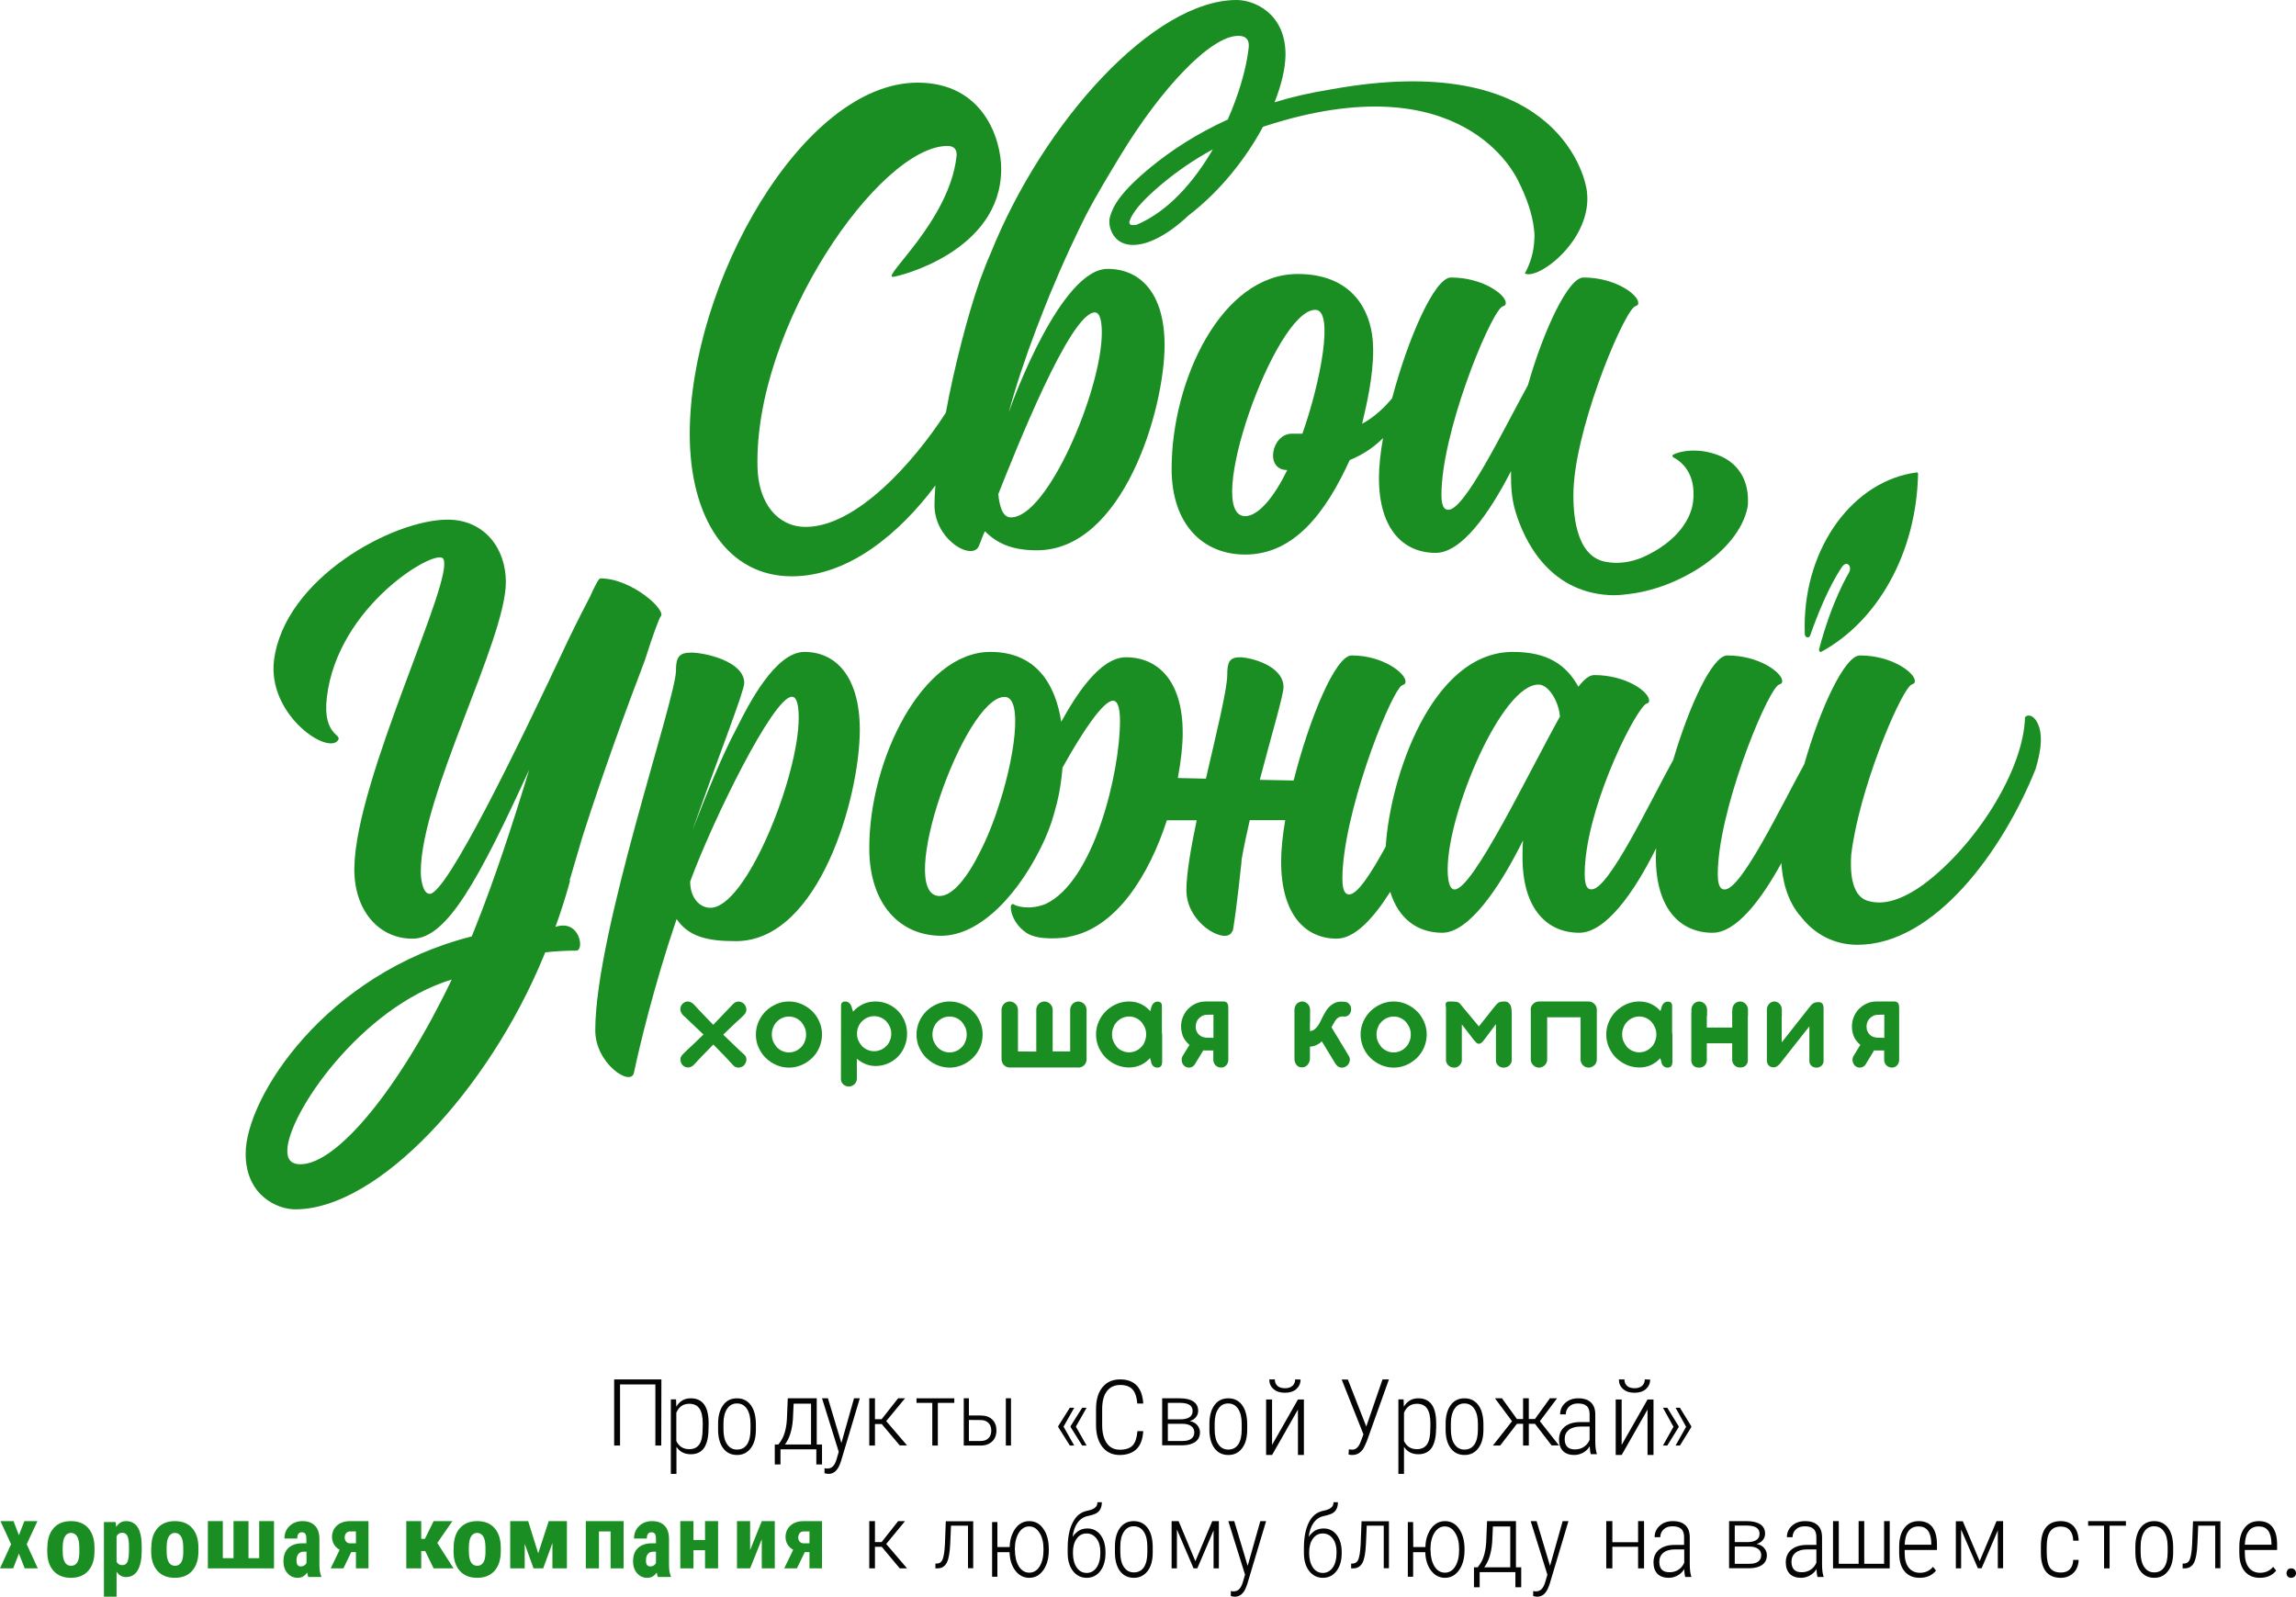 <svg width="243" height="169" viewBox="0 0 243 169" fill="none" xmlns="http://www.w3.org/2000/svg">
<path d="M181.936 48.211C179.68 47.318 177.745 47.772 177.09 48.115C176.979 48.17 176.979 48.335 177.09 48.404C177.773 48.747 179.597 49.97 179.179 53.186C178.97 54.78 177.661 57.322 173.763 59.026C172.523 59.521 171.215 59.727 169.878 59.452C166.606 58.806 166.522 53.901 166.522 52.375C166.522 45.916 171.41 34.016 172.885 32.545C173.136 32.298 173.387 32.422 173.387 32.051C173.387 31.199 170.978 29.371 167.581 29.371C165.979 29.371 163.376 34.923 161.705 40.777C159.115 45.477 155.035 53.956 153.295 53.956C153.044 53.956 152.557 53.901 152.557 52.375C152.557 45.916 157.375 34.016 158.864 32.545C159.171 32.298 159.366 32.422 159.366 32.051C159.366 31.199 156.957 29.371 153.56 29.371C151.819 29.371 149.007 35.843 147.336 42.151C146.654 42.976 145.609 44.061 144.161 44.858C144.662 42.728 145.331 39.856 145.331 37.053C145.331 32.779 143.047 29 137.353 29C129.263 29 124 40.282 124 49.613C124 55.536 127.342 58.697 131.783 58.697C136.977 58.697 140.318 54.244 142.852 48.692C144.328 48.101 145.484 47.263 146.375 46.37C146.097 47.937 145.943 49.38 145.943 50.589C145.943 56.017 148.533 58.518 151.944 58.518C154.66 58.518 157.57 54.437 159.923 49.86V50.589C159.923 51.963 160.09 53.145 160.396 54.148C161.287 57.116 163.821 62.572 170.24 62.984C170.922 63.025 171.591 62.984 172.245 62.888C177.522 62.352 183.941 58.449 184.943 53.749C184.999 53.502 184.999 53.269 184.999 53.035C185.041 50.754 183.913 48.995 181.936 48.211ZM137.84 45.903H136.726C134.568 45.903 133.816 49.751 136.239 49.751C134.874 52.554 133.203 54.629 131.783 54.629C127.272 54.629 134.93 32.793 139.204 32.793C141.237 32.779 139.761 40.475 137.84 45.903Z" fill="#1B8E23"/>
<path d="M117.227 28.458C112.342 28.458 107.234 42.217 106.773 43.629V43.615C107.471 40.999 108.504 37.885 109.718 34.701C110.179 33.497 110.653 32.306 111.1 31.199C111.784 29.538 112.495 27.905 113.221 26.341C113.291 26.202 113.361 26.05 113.431 25.884C113.919 24.832 114.407 23.821 114.896 22.852C116.082 20.569 117.436 18.354 118.608 16.416C122.921 9.315 128.14 3.793 131.057 3.793C132.369 3.793 132.187 4.858 132.118 5.343C131.866 7.364 131.113 9.994 129.94 12.651C126.605 14.174 123.939 15.945 121.902 17.607C118.552 20.333 117.785 21.842 117.478 22.949C117.24 23.808 117.631 24.915 118.385 25.469C118.79 25.759 119.306 25.925 119.92 25.925C121.399 25.925 123.437 25.012 125.782 22.811C129.173 20.209 131.88 16.748 133.667 13.426C133.764 13.399 133.862 13.357 133.946 13.329C154.768 6.589 160.392 18.562 160.658 19.101C161.537 20.818 162.151 22.562 162.346 24.181C162.416 24.707 162.416 25.15 162.374 25.552C162.318 26.631 161.997 27.835 161.383 28.943C162.765 29.704 168.557 25.358 167.957 20.292C167.691 17.966 164.021 5.26 140.91 9.454C138.747 9.8 136.737 10.257 134.895 10.824C135.634 8.956 136.039 7.225 136.053 5.813C136.081 1.426 132.746 0 130.889 0C122.111 0 110.458 12.845 104.848 26.811C104.471 27.642 104.08 28.68 103.787 29.469C103.731 29.607 103.689 29.759 103.633 29.898C102.447 33.261 100.954 39.006 100.103 43.684C96.627 49.069 90.557 55.768 85.281 55.768C82.253 55.768 80.271 53.207 80.173 49.498C79.769 34.604 93.083 15.447 100.284 15.447C101.01 15.447 101.359 15.876 101.219 16.665C100.424 23.378 93.348 29.303 94.492 29.303C94.995 29.303 105.964 26.659 105.964 17.883C105.964 14.741 104.094 8.748 97.116 8.748C84.946 8.748 73 30.023 73 45.94C73 54.868 77.033 61 83.802 61C89.845 61 95.246 56.405 99 51.38C98.944 52.114 98.902 52.82 98.902 53.456C98.902 56.903 102.377 59.104 103.424 58.066C103.675 57.816 103.801 57.138 104.234 56.225C105.531 57.512 107.081 58.245 109.746 58.245C118.845 58.245 123.256 43.38 123.256 36.5C123.242 30.977 120.646 28.458 117.227 28.458ZM119.655 23.794C119.599 23.752 119.529 23.572 119.515 23.531C119.641 23.088 119.976 21.925 123.256 19.24C124.637 18.105 126.34 16.915 128.363 15.807C126.34 19.295 123.59 22.41 120.283 23.794C119.948 23.849 119.725 23.821 119.655 23.794ZM106.955 54.757C106.145 54.757 105.783 53.65 105.657 52.294C107.513 47.629 113.277 33.068 115.873 33.068C116.487 33.068 116.612 34.23 116.612 35.213C116.612 41.234 110.849 54.882 106.955 54.757Z" fill="#1B8E23"/>
<path d="M191.582 67.259C192.382 64.982 193.509 62.196 194.879 60.098C195.048 59.844 195.376 59.484 195.679 59.799C195.679 59.799 195.97 60.158 195.655 60.668C195.655 60.668 193.873 63.574 192.527 68.712C192.479 68.892 192.624 69.056 192.77 68.981C198.673 65.776 202.83 58.585 203 50.152C203 50.062 202.939 49.987 202.867 50.002C196.2 50.856 191 57.821 191 66.285C191 66.57 191.012 66.839 191.012 67.124C191.048 67.499 191.461 67.603 191.582 67.259Z" fill="#1B8E23"/>
<path d="M85.142 69C82.078 69 79.244 74.502 77.983 77.039C76.356 80.075 74.729 84.194 73.291 87.856C76.058 80.017 78.769 73.176 78.769 72.292C78.769 69.955 74.498 69.071 73.169 69.071C71.841 69.071 71.542 69.584 71.542 70.967C71.542 74.003 63 98.674 63 109.051C63 112.599 66.797 115.065 67.095 113.54C67.637 110.946 69.197 104.361 71.61 97.278C72.871 99.116 74.797 99.615 77.875 99.615C86.715 99.615 91 84.308 91 77.224C90.986 71.594 88.451 69 85.142 69ZM75.149 96.08C74.132 96.08 73.047 95.126 73.047 93.301C75.393 86.916 81.834 73.746 83.814 73.746C84.41 73.746 84.532 74.943 84.532 75.955C84.546 82.155 78.946 96.194 75.149 96.08Z" fill="#1B8E23"/>
<path d="M215.478 76.241C215.269 75.923 214.753 75.48 214.32 75.909C214.167 81.613 208.994 89.588 203.625 93.576L203.611 93.59L203.597 93.603C201.366 95.196 199.372 95.902 197.601 95.32C195.872 94.753 195.816 92.039 195.928 90.46C196.723 83.759 200.822 73.901 202.161 72.572C202.412 72.323 202.663 72.448 202.663 72.074C202.663 71.215 200.25 69.374 196.848 69.374C195.244 69.374 192.637 74.967 190.964 80.866C188.37 85.601 184.284 94.143 182.541 94.143C182.29 94.143 181.802 94.088 181.802 92.551C181.802 86.044 186.627 74.054 188.119 72.572C188.426 72.323 188.621 72.448 188.621 72.074C188.621 71.215 186.208 69.374 182.806 69.374C181.23 69.374 178.776 74.704 177.089 80.422C174.537 85.047 170.27 94.129 168.457 94.129C168.206 94.129 167.718 94.129 167.718 92.537C167.718 86.03 172.543 76.13 174.035 74.649C174.286 74.344 174.537 74.524 174.537 74.15C174.537 73.223 172.125 71.451 168.722 71.451C168.22 71.451 167.676 71.88 167.049 72.683C165.752 70.343 163.772 69 160.118 69C151.501 69 147.108 82.347 146.662 89.602C145.114 92.44 143.664 94.669 142.8 94.669C142.562 94.669 142.074 94.6 142.074 93.036C142.074 86.376 146.815 74.137 148.266 72.627C148.572 72.378 148.754 72.503 148.754 72.129C148.754 71.257 146.383 69.374 143.051 69.374C141.335 69.374 138.56 76.089 136.915 82.61L133.331 82.541C134.586 77.737 135.841 73.597 135.841 72.724C135.841 70.44 132.313 69.568 131.226 69.568C130.138 69.568 129.887 70.066 129.887 71.423C129.887 72.946 128.744 77.584 127.628 82.416L124.658 82.347C124.992 80.561 125.174 78.9 125.174 77.556C125.174 72.088 122.58 69.568 119.164 69.568C116.375 69.568 113.795 73.721 112.317 76.394C111.703 72.434 109.682 69 104.815 69C97.633 69 92 80.367 92 89.768C92 95.736 95.277 99.045 99.614 99.045C103.825 99.045 108.036 94.434 110.574 88.841C111.174 87.442 111.383 86.847 111.871 84.964C112.136 83.884 112.345 82.596 112.456 81.239C114.646 77.307 116.793 74.164 117.797 74.164C118.411 74.164 118.536 75.327 118.536 76.31C118.536 81.766 115.775 93.34 110.63 95.694C108.747 96.414 107.45 95.805 107.423 95.805C107.255 95.68 107.172 95.639 107.046 95.763C106.837 95.971 107.06 97.702 108.664 98.754C109.974 99.612 112.666 99.266 113.098 99.169V99.155C118.188 98.242 121.632 92.551 123.5 86.819H126.652C126.024 89.81 125.564 92.537 125.564 94.213C125.564 97.674 129.441 99.834 130.291 98.782C130.347 98.712 130.417 98.602 130.487 98.477C130.905 96.054 131.379 91.319 131.393 91.25C131.379 91.139 131.421 91 131.421 90.89C131.658 89.574 131.951 88.19 132.271 86.805H136.023C135.744 88.439 135.59 89.934 135.59 91.194C135.59 96.788 138.142 99.349 141.475 99.349C143.357 99.349 145.323 97.259 147.136 94.393C148.043 97.342 150.12 98.726 152.644 98.726C155.433 98.726 158.654 94.06 161.192 88.951C161.136 89.561 161.136 90.184 161.136 90.737C161.136 96.206 163.73 98.726 167.146 98.726C169.935 98.726 172.961 94.462 175.276 89.782C175.262 90.114 175.248 90.433 175.248 90.737C175.248 96.206 177.842 98.726 181.258 98.726C183.712 98.726 186.32 95.376 188.537 91.347C188.621 92.883 189.039 95.32 190.671 97.106C192.079 98.892 194.129 100 196.597 100C204.727 100 211.95 90.1 215.436 81.406C215.994 79.536 216.342 77.543 215.478 76.241ZM105.498 85.891C105.484 85.933 105.47 85.988 105.456 86.03C105.456 86.03 104.801 88.024 103.853 89.907C103.825 89.948 103.811 89.99 103.783 90.045C102.43 92.8 100.855 94.836 99.446 94.836C94.677 94.836 102.04 73.763 106.321 73.763C108.343 73.735 107.381 80.45 105.498 85.891ZM153.955 94.143C153.341 94.143 153.216 92.98 153.216 91.997C153.216 85.975 158.975 72.337 162.866 72.461C163.856 72.461 164.971 74.178 165.097 75.84C161.75 81.849 155.879 94.143 153.955 94.143Z" fill="#1B8E23"/>
<path d="M68.258 69.864C69.109 67.141 69.804 65.372 69.903 65.274C70.655 64.657 66.883 61.218 63.55 61.218C63.366 61.218 62.983 61.962 62.416 63.211C62.203 63.632 61.282 65.358 60.076 67.871C54.829 79.071 47.271 94.609 45.484 94.609C44.733 94.609 44.534 92.995 44.534 92.307C44.534 84.208 53.539 67.758 53.539 61.597C53.539 58.046 51.27 55 47.37 55C41.584 55 30.056 61.232 28.992 69.948C28.368 75.492 34.282 79.661 35.657 78.482C36.536 77.668 34.083 78.103 34.593 73.808C35.728 64.151 45.98 58.102 46.874 59.098C48.391 60.839 37.628 82.342 37.501 91.872C37.444 96.293 40.025 99.353 43.669 99.353C47.313 99.353 50.717 92.995 56.006 81.472C54.361 86.903 52.334 93.149 50.192 98.455C50.107 98.679 50.008 98.904 49.923 99.114C34.48 103.002 26 116.154 26 122.105C26 126.554 29.361 128 31.247 128C40.067 128 51.738 115.256 57.509 101.276C57.566 101.15 57.623 101.009 57.68 100.869C57.694 100.841 57.694 100.827 57.708 100.799C58.842 100.672 59.92 100.616 60.998 100.616C61.877 100.616 61.381 97.234 58.786 98.104C59.367 96.504 59.892 94.847 60.346 93.191L60.275 93.219C60.969 90.918 61.494 89.037 61.608 88.686C63.721 82.061 66.188 75.282 68.258 69.864ZM31.8 123.228C30.467 123.228 30.41 122.287 30.41 121.782C30.41 118.021 38.139 106.624 47.81 103.676C42.379 115.031 35.728 123.228 31.8 123.228Z" fill="#1B8E23"/>
<path d="M77.879 110.795C77.948 110.865 78.032 110.936 78.115 111.02C78.213 111.105 78.296 111.189 78.38 111.274C78.464 111.359 78.547 111.429 78.617 111.486C78.687 111.556 78.728 111.598 78.756 111.612C78.882 111.725 78.951 111.838 78.979 111.965C79.007 112.092 79.007 112.205 78.979 112.303C78.951 112.402 78.923 112.501 78.868 112.571C78.826 112.656 78.784 112.698 78.77 112.727C78.714 112.797 78.645 112.853 78.547 112.896C78.45 112.938 78.352 112.98 78.255 112.994C78.143 113.009 78.046 112.994 77.934 112.966C77.823 112.938 77.711 112.868 77.614 112.769C77.572 112.727 77.516 112.67 77.447 112.586C77.377 112.515 77.293 112.43 77.224 112.346C77.14 112.261 77.071 112.177 76.987 112.092C76.903 112.007 76.834 111.923 76.764 111.852L75.496 110.555L74.215 111.866C74.145 111.937 74.076 112.021 73.992 112.106C73.909 112.191 73.839 112.275 73.769 112.346C73.7 112.43 73.63 112.501 73.574 112.557C73.518 112.628 73.463 112.67 73.421 112.712C73.365 112.783 73.282 112.839 73.198 112.882C73.1 112.938 73.003 112.966 72.906 112.98C72.794 112.994 72.697 112.98 72.585 112.952C72.474 112.924 72.362 112.853 72.265 112.755C72.195 112.698 72.139 112.614 72.097 112.515C72.056 112.416 72.028 112.318 72.014 112.219C72 112.106 72.014 112.007 72.056 111.895C72.097 111.782 72.167 111.683 72.265 111.598C72.293 111.556 72.348 111.514 72.418 111.443C72.488 111.373 72.557 111.302 72.641 111.218C72.724 111.133 72.808 111.063 72.891 110.978C72.975 110.893 73.059 110.823 73.142 110.752L74.452 109.497L73.073 108.186C73.003 108.115 72.919 108.045 72.836 107.96C72.752 107.876 72.669 107.805 72.585 107.72C72.501 107.65 72.418 107.565 72.306 107.467C72.209 107.368 72.139 107.269 72.084 107.156C72.028 107.044 72.014 106.931 72 106.832C72 106.719 72.014 106.62 72.056 106.522C72.097 106.423 72.153 106.338 72.223 106.254C72.293 106.183 72.376 106.127 72.474 106.071C72.571 106.028 72.669 106 72.78 106C72.891 106 73.003 106.028 73.128 106.085C73.254 106.141 73.379 106.24 73.504 106.381C73.546 106.437 73.602 106.494 73.658 106.55C73.7 106.606 73.755 106.663 73.811 106.719C73.867 106.79 73.922 106.846 73.992 106.917L75.483 108.468L77.6 106.254C77.642 106.212 77.698 106.169 77.781 106.113C77.865 106.071 77.948 106.028 78.06 106.014C78.157 106 78.269 106 78.394 106.042C78.505 106.071 78.631 106.141 78.742 106.254C78.812 106.324 78.868 106.395 78.909 106.494C78.951 106.578 78.979 106.677 78.993 106.79C79.007 106.888 78.979 107.001 78.951 107.1C78.909 107.213 78.854 107.311 78.77 107.396C78.728 107.438 78.673 107.495 78.603 107.565C78.533 107.636 78.45 107.706 78.366 107.791C78.283 107.876 78.185 107.946 78.102 108.031C78.004 108.115 77.934 108.186 77.851 108.256L76.541 109.511L77.879 110.795Z" fill="#1B8E23"/>
<path d="M80 109.493C80 109.014 80.098 108.563 80.281 108.141C80.464 107.718 80.717 107.352 81.04 107.028C81.363 106.718 81.729 106.465 82.151 106.282C82.572 106.099 83.022 106 83.5 106C83.978 106 84.428 106.099 84.849 106.282C85.271 106.465 85.636 106.718 85.96 107.028C86.283 107.338 86.536 107.718 86.719 108.141C86.902 108.563 87 109.014 87 109.493C87 109.972 86.902 110.423 86.719 110.859C86.536 111.282 86.283 111.662 85.96 111.972C85.636 112.282 85.271 112.535 84.849 112.718C84.428 112.901 83.978 113 83.5 113C83.022 113 82.572 112.901 82.151 112.718C81.729 112.535 81.363 112.282 81.04 111.972C80.717 111.662 80.478 111.282 80.281 110.859C80.084 110.437 80 109.972 80 109.493ZM81.687 109.493C81.687 109.746 81.729 110 81.827 110.225C81.926 110.451 82.052 110.648 82.207 110.831C82.376 111 82.558 111.141 82.783 111.239C83.008 111.338 83.247 111.394 83.5 111.394C83.753 111.394 83.992 111.338 84.217 111.239C84.442 111.141 84.624 111 84.793 110.831C84.962 110.662 85.088 110.465 85.173 110.225C85.271 110 85.313 109.746 85.313 109.493C85.313 109.239 85.271 109 85.173 108.761C85.074 108.535 84.948 108.338 84.793 108.155C84.624 107.986 84.442 107.845 84.217 107.746C83.992 107.648 83.767 107.592 83.5 107.592C83.247 107.592 83.008 107.648 82.783 107.746C82.558 107.845 82.376 107.986 82.207 108.155C82.038 108.324 81.912 108.521 81.827 108.761C81.729 108.986 81.687 109.239 81.687 109.493Z" fill="#1B8E23"/>
<path d="M89.014 106.44C89.014 106.151 89.169 106 89.464 106C89.632 106 89.787 106.069 89.914 106.192C90.04 106.316 90.139 106.522 90.195 106.811L90.504 107.718L90.687 107.814V114.176C90.687 114.285 90.659 114.395 90.617 114.492C90.574 114.588 90.518 114.67 90.434 114.753C90.364 114.821 90.265 114.89 90.167 114.931C90.068 114.973 89.956 115 89.843 115C89.604 115 89.408 114.918 89.239 114.766C89.084 114.615 89 114.423 89 114.176L89.014 106.44ZM89.478 109.408C89.478 108.94 89.548 108.501 89.703 108.089C89.857 107.676 90.068 107.319 90.349 107.003C90.63 106.701 90.968 106.453 91.347 106.275C91.741 106.096 92.177 106 92.655 106C93.132 106 93.582 106.096 93.99 106.275C94.398 106.453 94.749 106.701 95.044 107.003C95.339 107.305 95.578 107.676 95.747 108.089C95.916 108.501 96 108.94 96 109.408C96 109.875 95.916 110.315 95.747 110.74C95.578 111.153 95.339 111.524 95.044 111.826C94.749 112.128 94.398 112.376 93.99 112.554C93.582 112.733 93.132 112.829 92.655 112.829C92.233 112.829 91.825 112.733 91.446 112.554C91.066 112.376 90.729 112.128 90.434 111.826C90.139 111.524 89.914 111.153 89.731 110.74C89.562 110.315 89.478 109.875 89.478 109.408ZM90.701 109.408C90.701 109.655 90.743 109.902 90.841 110.122C90.94 110.342 91.066 110.534 91.221 110.713C91.39 110.878 91.572 111.015 91.797 111.111C92.022 111.208 92.261 111.263 92.514 111.263C92.767 111.263 93.006 111.208 93.231 111.111C93.456 111.015 93.639 110.878 93.807 110.713C93.976 110.548 94.102 110.356 94.187 110.122C94.285 109.902 94.327 109.655 94.327 109.408C94.327 109.16 94.285 108.927 94.187 108.693C94.088 108.473 93.962 108.281 93.807 108.102C93.639 107.937 93.456 107.8 93.231 107.704C93.006 107.608 92.781 107.553 92.514 107.553C92.261 107.553 92.022 107.608 91.797 107.704C91.572 107.8 91.39 107.937 91.221 108.102C91.052 108.267 90.926 108.46 90.841 108.693C90.743 108.913 90.701 109.16 90.701 109.408Z" fill="#1B8E23"/>
<path d="M97 109.493C97 109.014 97.098 108.563 97.281 108.141C97.464 107.718 97.717 107.352 98.04 107.028C98.363 106.718 98.729 106.465 99.151 106.282C99.572 106.099 100.022 106 100.5 106C100.978 106 101.428 106.099 101.849 106.282C102.271 106.465 102.637 106.718 102.96 107.028C103.283 107.338 103.536 107.718 103.719 108.141C103.902 108.563 104 109.014 104 109.493C104 109.972 103.902 110.423 103.719 110.859C103.536 111.282 103.283 111.662 102.96 111.972C102.637 112.282 102.271 112.535 101.849 112.718C101.428 112.901 100.978 113 100.5 113C100.022 113 99.572 112.901 99.151 112.718C98.729 112.535 98.363 112.282 98.04 111.972C97.717 111.662 97.478 111.282 97.281 110.859C97.084 110.437 97 109.972 97 109.493ZM98.687 109.493C98.687 109.746 98.729 110 98.827 110.225C98.926 110.451 99.052 110.648 99.207 110.831C99.376 111 99.558 111.141 99.783 111.239C100.008 111.338 100.247 111.394 100.5 111.394C100.753 111.394 100.992 111.338 101.217 111.239C101.442 111.141 101.624 111 101.793 110.831C101.962 110.662 102.088 110.465 102.173 110.225C102.271 110 102.313 109.746 102.313 109.493C102.313 109.239 102.271 109 102.173 108.761C102.074 108.535 101.948 108.338 101.793 108.155C101.624 107.986 101.442 107.845 101.217 107.746C100.992 107.648 100.767 107.592 100.5 107.592C100.247 107.592 100.008 107.648 99.783 107.746C99.558 107.845 99.376 107.986 99.207 108.155C99.038 108.324 98.912 108.521 98.827 108.761C98.729 108.986 98.687 109.239 98.687 109.493Z" fill="#1B8E23"/>
<path d="M114.081 112.986H110.609H110.566H110.522H106.934H106.89H106.846C106.788 112.986 106.744 112.986 106.686 112.971C106.627 112.957 106.583 112.943 106.54 112.928C106.408 112.871 106.292 112.784 106.19 112.669C106.102 112.554 106.044 112.411 106.015 112.253C106.015 112.238 106 112.209 106 112.166V112.138V106.862C106 106.747 106.029 106.632 106.073 106.532C106.117 106.431 106.175 106.345 106.248 106.259C106.321 106.187 106.408 106.115 106.525 106.072C106.627 106.029 106.744 106 106.861 106C106.977 106 107.094 106.029 107.196 106.072C107.298 106.115 107.386 106.172 107.473 106.259C107.546 106.331 107.619 106.431 107.663 106.532C107.707 106.632 107.736 106.747 107.736 106.862V111.29L109.676 111.304V107.38V106.862C109.676 106.747 109.705 106.632 109.749 106.532C109.793 106.431 109.851 106.345 109.924 106.259C109.997 106.187 110.084 106.115 110.201 106.072C110.303 106.029 110.42 106 110.536 106C110.653 106 110.77 106.029 110.872 106.072C110.974 106.115 111.062 106.172 111.149 106.259C111.222 106.331 111.295 106.431 111.339 106.532C111.383 106.632 111.412 106.747 111.412 106.862V111.29H113.264V106.862C113.264 106.747 113.293 106.632 113.337 106.532C113.381 106.431 113.439 106.345 113.512 106.259C113.585 106.187 113.673 106.115 113.789 106.072C113.891 106.029 114.008 106 114.125 106C114.241 106 114.358 106.029 114.46 106.072C114.562 106.115 114.65 106.172 114.737 106.259C114.81 106.331 114.883 106.431 114.927 106.532C114.971 106.632 115 106.747 115 106.862V112.109V112.152C115 112.267 114.971 112.382 114.927 112.483C114.883 112.583 114.825 112.669 114.737 112.756C114.665 112.828 114.562 112.885 114.46 112.928C114.358 112.971 114.241 113 114.125 113H114.081V112.986Z" fill="#1B8E23"/>
<path d="M122.552 109.486C122.552 109.964 122.482 110.414 122.342 110.849C122.202 111.271 122.006 111.651 121.74 111.96C121.474 112.269 121.152 112.522 120.774 112.705C120.396 112.888 119.962 112.986 119.486 112.986C119.01 112.986 118.562 112.888 118.142 112.705C117.722 112.522 117.358 112.269 117.036 111.96C116.714 111.651 116.476 111.271 116.28 110.849C116.098 110.428 116 109.978 116 109.486C116 108.994 116.098 108.558 116.28 108.137C116.462 107.715 116.714 107.349 117.036 107.026C117.358 106.717 117.722 106.464 118.142 106.281C118.562 106.098 119.01 106 119.486 106C119.962 106 120.396 106.098 120.774 106.281C121.152 106.464 121.474 106.717 121.74 107.026C122.006 107.335 122.202 107.715 122.342 108.137C122.482 108.558 122.552 109.008 122.552 109.486ZM121.306 109.486C121.306 109.233 121.264 108.994 121.166 108.755C121.068 108.53 120.942 108.333 120.788 108.151C120.62 107.982 120.438 107.841 120.214 107.743C119.99 107.645 119.766 107.588 119.5 107.588C119.248 107.588 119.01 107.645 118.786 107.743C118.562 107.841 118.38 107.982 118.212 108.151C118.044 108.319 117.918 108.516 117.834 108.755C117.736 108.98 117.694 109.219 117.694 109.486C117.694 109.739 117.736 109.992 117.834 110.217C117.932 110.442 118.058 110.639 118.212 110.821C118.366 111.004 118.562 111.131 118.786 111.229C119.01 111.327 119.248 111.384 119.5 111.384C119.752 111.384 119.99 111.327 120.214 111.229C120.438 111.131 120.62 110.99 120.788 110.821C120.956 110.653 121.082 110.456 121.166 110.217C121.25 109.992 121.306 109.753 121.306 109.486ZM122.986 109.711C122.986 109.823 122.958 109.936 122.916 110.034C122.874 110.133 122.818 110.231 122.734 110.301C122.664 110.371 122.566 110.442 122.468 110.484C122.37 110.526 122.258 110.554 122.146 110.554C122.034 110.554 121.922 110.526 121.824 110.484C121.726 110.442 121.628 110.386 121.558 110.301C121.488 110.231 121.418 110.133 121.376 110.034C121.334 109.936 121.306 109.823 121.306 109.711V107.855L121.488 107.757L121.796 106.829C121.852 106.534 121.95 106.323 122.076 106.197C122.202 106.07 122.356 106.014 122.524 106.014C122.818 106.014 122.972 106.169 122.972 106.464V109.711H122.986ZM122.986 112.494C122.986 112.649 122.944 112.761 122.86 112.859C122.776 112.944 122.664 113 122.496 113C122.328 113 122.174 112.944 122.062 112.845C121.936 112.747 121.852 112.564 121.81 112.311L121.502 111.229L121.32 111.131V109.5C121.32 109.388 121.348 109.275 121.39 109.177C121.432 109.078 121.488 108.994 121.572 108.91C121.642 108.839 121.74 108.769 121.838 108.727C121.936 108.685 122.048 108.657 122.16 108.657C122.272 108.657 122.384 108.685 122.482 108.727C122.58 108.769 122.664 108.825 122.748 108.91C122.818 108.98 122.888 109.078 122.93 109.177C122.972 109.275 123 109.388 123 109.5V112.494H122.986Z" fill="#1B8E23"/>
<path d="M125 108.642C125 108.269 125.067 107.924 125.213 107.594C125.347 107.278 125.533 106.991 125.773 106.761C126.013 106.531 126.28 106.345 126.6 106.201C126.907 106.072 127.24 106 127.587 106H129.507C129.627 106 129.72 106.029 129.787 106.072C129.853 106.115 129.907 106.187 129.933 106.258C129.96 106.33 129.987 106.402 129.987 106.488C130 106.574 130 106.646 130 106.718V112.203C130 112.289 129.987 112.375 129.947 112.476C129.92 112.576 129.867 112.663 129.8 112.734C129.733 112.806 129.653 112.878 129.56 112.921C129.467 112.978 129.36 112.993 129.227 112.993C129.093 112.993 128.987 112.964 128.88 112.921C128.773 112.864 128.693 112.806 128.627 112.734C128.56 112.663 128.507 112.576 128.467 112.476C128.427 112.375 128.413 112.289 128.413 112.203V111.184H127.56C127.213 111.184 126.893 111.126 126.573 110.997C126.267 110.868 125.987 110.695 125.747 110.466C125.507 110.236 125.32 109.977 125.187 109.662C125.08 109.346 125 109.015 125 108.642ZM127.52 110.896L126.44 112.677C126.307 112.864 126.133 112.964 125.933 112.993C125.733 113.021 125.533 112.964 125.36 112.835C125.187 112.677 125.093 112.49 125.067 112.275C125.04 112.059 125.093 111.858 125.227 111.672L126.267 109.977L127.52 110.896ZM126.547 108.656C126.547 108.829 126.573 109.001 126.64 109.145C126.707 109.288 126.787 109.417 126.893 109.518C127 109.618 127.133 109.705 127.28 109.748C127.427 109.805 127.587 109.834 127.747 109.834L128.427 109.848V107.393L127.747 107.407C127.587 107.407 127.427 107.436 127.28 107.508C127.133 107.579 127.013 107.666 126.893 107.78C126.787 107.895 126.693 108.025 126.64 108.183C126.587 108.326 126.547 108.484 126.547 108.656Z" fill="#1B8E23"/>
<path d="M137 108.179V106.849C137 106.736 137.028 106.623 137.069 106.523C137.111 106.424 137.167 106.34 137.236 106.255C137.306 106.184 137.389 106.113 137.5 106.071C137.597 106.028 137.708 106 137.819 106C137.931 106 138.042 106.028 138.139 106.071C138.236 106.113 138.333 106.17 138.403 106.255C138.472 106.325 138.542 106.424 138.583 106.523C138.625 106.623 138.653 106.736 138.653 106.849V108.179H137ZM138.639 107.853V110.146V112.041C138.639 112.169 138.611 112.296 138.569 112.409C138.528 112.522 138.458 112.622 138.389 112.706C138.306 112.791 138.222 112.848 138.125 112.905C138.028 112.947 137.917 112.975 137.792 112.975C137.542 112.975 137.347 112.89 137.208 112.706C137.069 112.537 137 112.31 137 112.041V107.528L138.639 107.853ZM142.292 106.028C142.444 106.042 142.583 106.085 142.694 106.17C142.806 106.255 142.875 106.354 142.931 106.467C142.986 106.58 143 106.707 143 106.835C143 106.962 142.972 107.089 142.917 107.203C142.861 107.316 142.778 107.415 142.681 107.486C142.569 107.556 142.444 107.599 142.292 107.599C142.25 107.599 142.208 107.585 142.194 107.585C142.181 107.585 142.153 107.585 142.125 107.585C141.917 107.585 141.75 107.627 141.611 107.726C141.472 107.825 141.347 107.967 141.25 108.136C141.125 108.349 141 108.575 140.889 108.787C140.764 108.999 140.653 109.198 140.528 109.396C140.403 109.594 140.278 109.764 140.153 109.933C140.014 110.103 139.875 110.245 139.722 110.372C139.556 110.499 139.389 110.598 139.194 110.669C139 110.74 138.792 110.782 138.569 110.782C138.514 110.782 138.472 110.782 138.417 110.782C138.375 110.782 138.319 110.782 138.264 110.768L138.236 109.141H138.542C138.694 109.141 138.819 109.113 138.944 109.056C139.056 108.999 139.167 108.929 139.264 108.83C139.403 108.688 139.528 108.518 139.639 108.32C139.75 108.122 139.861 107.91 139.958 107.684C140.069 107.471 140.181 107.245 140.319 107.033C140.444 106.821 140.597 106.637 140.778 106.481C140.931 106.34 141.097 106.226 141.292 106.141C141.486 106.057 141.708 106.014 141.972 106.014L142.292 106.028ZM140.819 108.561C140.958 108.787 141.111 109.042 141.278 109.325C141.444 109.608 141.625 109.877 141.792 110.174C141.972 110.457 142.139 110.74 142.306 111.023C142.472 111.306 142.625 111.546 142.764 111.787C142.847 111.928 142.875 112.07 142.861 112.211C142.847 112.353 142.806 112.48 142.736 112.593C142.667 112.721 142.542 112.82 142.403 112.905C142.25 112.989 142.083 113.018 141.903 112.989C141.778 112.975 141.667 112.933 141.583 112.862C141.486 112.791 141.389 112.678 141.306 112.537L139.542 109.636L140.819 108.561Z" fill="#1B8E23"/>
<path d="M144 109.493C144 109.014 144.098 108.563 144.281 108.141C144.464 107.718 144.717 107.352 145.04 107.028C145.363 106.718 145.729 106.465 146.151 106.282C146.572 106.099 147.022 106 147.5 106C147.978 106 148.428 106.099 148.849 106.282C149.271 106.465 149.637 106.718 149.96 107.028C150.283 107.338 150.522 107.718 150.719 108.141C150.902 108.563 151 109.014 151 109.493C151 109.972 150.902 110.423 150.719 110.859C150.536 111.282 150.283 111.662 149.96 111.972C149.637 112.282 149.271 112.535 148.849 112.718C148.428 112.901 147.978 113 147.5 113C147.022 113 146.572 112.901 146.151 112.718C145.729 112.535 145.363 112.282 145.04 111.972C144.717 111.662 144.464 111.282 144.281 110.859C144.098 110.423 144 109.972 144 109.493ZM145.687 109.493C145.687 109.746 145.729 110 145.827 110.225C145.926 110.451 146.052 110.648 146.207 110.831C146.376 111 146.558 111.141 146.783 111.239C147.008 111.338 147.247 111.394 147.5 111.394C147.753 111.394 147.992 111.338 148.217 111.239C148.442 111.141 148.624 111 148.793 110.831C148.962 110.662 149.088 110.465 149.173 110.225C149.271 110 149.313 109.746 149.313 109.493C149.313 109.239 149.271 109 149.173 108.761C149.074 108.535 148.948 108.338 148.793 108.155C148.624 107.986 148.442 107.845 148.217 107.746C147.992 107.648 147.767 107.592 147.5 107.592C147.247 107.592 147.008 107.648 146.783 107.746C146.558 107.845 146.376 107.986 146.207 108.155C146.038 108.324 145.912 108.521 145.827 108.761C145.729 108.986 145.687 109.239 145.687 109.493Z" fill="#1B8E23"/>
<path d="M154.715 108.424C154.715 108.826 154.715 109.199 154.715 109.514C154.715 109.844 154.715 110.145 154.715 110.447C154.715 110.734 154.715 111.02 154.715 111.307C154.715 111.594 154.715 111.895 154.715 112.211C154.715 112.297 154.701 112.383 154.659 112.484C154.616 112.584 154.559 112.67 154.488 112.742C154.417 112.814 154.332 112.885 154.232 112.928C154.133 112.986 154.019 113 153.891 113C153.764 113 153.636 112.971 153.536 112.928C153.423 112.871 153.337 112.814 153.266 112.742C153.195 112.67 153.139 112.584 153.096 112.484C153.053 112.383 153.039 112.297 153.039 112.211C153.039 111.795 153.039 111.35 153.039 110.891C153.039 110.432 153.039 109.959 153.039 109.486C153.039 109.012 153.039 108.539 153.039 108.08C153.039 107.607 153.039 107.162 153.039 106.732C153.039 106.631 153.025 106.531 153.011 106.445C152.996 106.359 152.996 106.273 153.011 106.215C153.025 106.143 153.067 106.1 153.124 106.057C153.195 106.014 153.295 106 153.451 106C153.693 106 153.906 106.014 154.09 106.029C154.275 106.057 154.417 106.115 154.502 106.215L156.52 108.639C156.804 108.281 157.059 107.965 157.258 107.707C157.457 107.449 157.628 107.234 157.77 107.061C157.912 106.889 158.025 106.746 158.096 106.645C158.182 106.545 158.238 106.473 158.295 106.416C158.338 106.359 158.366 106.316 158.395 106.301C158.409 106.273 158.437 106.258 158.452 106.244C158.508 106.172 158.594 106.115 158.707 106.072C158.821 106.029 158.991 106 159.204 106C159.389 106 159.531 106.043 159.631 106.115C159.73 106.201 159.815 106.301 159.872 106.416C159.929 106.545 159.957 106.674 159.972 106.832C159.986 106.99 160 107.133 160 107.262V112.211C160 112.297 159.986 112.383 159.943 112.484C159.901 112.584 159.844 112.67 159.773 112.742C159.702 112.814 159.616 112.885 159.503 112.928C159.403 112.971 159.275 113 159.148 113C158.906 113 158.707 112.928 158.551 112.77C158.395 112.627 158.324 112.441 158.324 112.211V108.395L157.045 110.102C156.96 110.203 156.889 110.289 156.804 110.361C156.718 110.432 156.633 110.475 156.534 110.475C156.42 110.475 156.335 110.447 156.264 110.375C156.193 110.303 156.108 110.217 156.008 110.102L154.715 108.424Z" fill="#1B8E23"/>
<path d="M162.014 106.842C162.014 106.729 162.043 106.617 162.087 106.519C162.13 106.421 162.188 106.337 162.274 106.253C162.346 106.182 162.447 106.112 162.548 106.07C162.649 106.028 162.765 106 162.88 106C162.996 106 163.111 106.028 163.212 106.07C163.313 106.112 163.4 106.168 163.487 106.253C163.559 106.323 163.631 106.421 163.674 106.519C163.718 106.617 163.746 106.729 163.746 106.842V112.158C163.746 112.271 163.718 112.383 163.674 112.481C163.631 112.579 163.573 112.677 163.487 112.747C163.414 112.818 163.313 112.888 163.212 112.93C163.111 112.972 162.996 113 162.88 113C162.765 113 162.649 112.972 162.548 112.93C162.447 112.888 162.346 112.832 162.274 112.747C162.202 112.677 162.13 112.579 162.087 112.481C162.043 112.383 162.014 112.271 162.014 112.158V106.842ZM162.014 106.842C162.014 106.729 162.043 106.617 162.087 106.519C162.13 106.421 162.188 106.337 162.274 106.253C162.346 106.182 162.447 106.112 162.548 106.07C162.649 106.028 162.765 106 162.88 106C162.996 106 163.111 106.028 163.212 106.07C163.313 106.112 163.4 106.168 163.487 106.253C163.559 106.323 163.631 106.421 163.674 106.519C163.718 106.617 163.746 106.729 163.746 106.842V112.158C163.746 112.271 163.718 112.383 163.674 112.481C163.631 112.579 163.573 112.677 163.487 112.747C163.414 112.818 163.313 112.888 163.212 112.93C163.111 112.972 162.996 113 162.88 113C162.765 113 162.649 112.972 162.548 112.93C162.447 112.888 162.346 112.832 162.274 112.747C162.202 112.677 162.13 112.579 162.087 112.481C162.043 112.383 162.014 112.271 162.014 112.158V106.842ZM162.866 107.669C162.751 107.669 162.635 107.641 162.534 107.599C162.433 107.557 162.332 107.501 162.26 107.431C162.188 107.361 162.115 107.277 162.072 107.164C162.029 107.066 162 106.954 162 106.842C162 106.729 162.029 106.617 162.072 106.519C162.115 106.421 162.173 106.337 162.26 106.253C162.332 106.182 162.433 106.112 162.534 106.07C162.635 106.028 162.751 106 162.866 106H168.134C168.249 106 168.365 106.028 168.466 106.07C168.567 106.112 168.668 106.168 168.74 106.253C168.812 106.323 168.885 106.421 168.928 106.519C168.971 106.617 169 106.729 169 106.842C169 106.954 168.971 107.066 168.928 107.164C168.885 107.263 168.827 107.347 168.74 107.431C168.668 107.501 168.567 107.557 168.466 107.599C168.365 107.641 168.249 107.669 168.134 107.669H162.866ZM167.282 106.842C167.282 106.729 167.311 106.617 167.355 106.519C167.398 106.421 167.456 106.337 167.528 106.253C167.6 106.182 167.687 106.112 167.802 106.07C167.903 106.028 168.019 106 168.134 106C168.249 106 168.365 106.028 168.466 106.07C168.567 106.112 168.654 106.168 168.74 106.253C168.812 106.323 168.885 106.421 168.928 106.519C168.971 106.617 169 106.729 169 106.842V112.158C169 112.271 168.971 112.383 168.928 112.481C168.885 112.579 168.827 112.677 168.74 112.747C168.668 112.818 168.567 112.888 168.466 112.93C168.365 112.972 168.249 113 168.134 113C168.019 113 167.903 112.972 167.802 112.93C167.701 112.888 167.614 112.832 167.528 112.747C167.456 112.677 167.398 112.579 167.355 112.481C167.311 112.383 167.282 112.271 167.282 112.158V106.842Z" fill="#1B8E23"/>
<path d="M176.565 109.486C176.565 109.964 176.495 110.414 176.355 110.849C176.214 111.271 176.018 111.651 175.752 111.96C175.485 112.269 175.162 112.522 174.784 112.705C174.405 112.888 173.97 112.986 173.493 112.986C173.016 112.986 172.567 112.888 172.146 112.705C171.725 112.522 171.361 112.269 171.038 111.96C170.715 111.651 170.477 111.271 170.281 110.849C170.098 110.428 170 109.978 170 109.486C170 108.994 170.098 108.558 170.281 108.137C170.463 107.715 170.715 107.349 171.038 107.026C171.361 106.717 171.725 106.464 172.146 106.281C172.567 106.098 173.016 106 173.493 106C173.97 106 174.405 106.098 174.784 106.281C175.162 106.464 175.485 106.717 175.752 107.026C176.018 107.335 176.214 107.715 176.355 108.137C176.495 108.558 176.565 109.008 176.565 109.486ZM175.303 109.486C175.303 109.233 175.261 108.994 175.162 108.755C175.064 108.53 174.938 108.333 174.784 108.151C174.615 107.982 174.433 107.841 174.208 107.743C173.984 107.645 173.76 107.588 173.493 107.588C173.24 107.588 173.002 107.645 172.778 107.743C172.553 107.841 172.371 107.982 172.202 108.151C172.034 108.319 171.908 108.516 171.824 108.755C171.725 108.98 171.683 109.219 171.683 109.486C171.683 109.739 171.725 109.992 171.824 110.217C171.922 110.442 172.048 110.639 172.202 110.821C172.371 110.99 172.553 111.131 172.778 111.229C173.002 111.327 173.24 111.384 173.493 111.384C173.745 111.384 173.984 111.327 174.208 111.229C174.433 111.131 174.615 110.99 174.784 110.821C174.952 110.653 175.078 110.456 175.162 110.217C175.261 109.992 175.303 109.753 175.303 109.486ZM176.986 109.711C176.986 109.823 176.958 109.936 176.916 110.034C176.874 110.133 176.818 110.231 176.733 110.301C176.663 110.371 176.565 110.442 176.467 110.484C176.369 110.526 176.257 110.554 176.144 110.554C176.032 110.554 175.92 110.526 175.822 110.484C175.723 110.442 175.625 110.386 175.555 110.301C175.485 110.231 175.415 110.133 175.373 110.034C175.331 109.936 175.303 109.823 175.303 109.711V107.855L175.485 107.757L175.794 106.829C175.85 106.534 175.948 106.323 176.074 106.197C176.2 106.07 176.355 106.014 176.523 106.014C176.818 106.014 176.972 106.169 176.972 106.464V109.711H176.986ZM176.986 112.494C176.986 112.649 176.944 112.761 176.86 112.859C176.776 112.944 176.663 113 176.495 113C176.327 113 176.172 112.944 176.06 112.845C175.934 112.747 175.85 112.564 175.808 112.311L175.499 111.229L175.317 111.131V109.5C175.317 109.388 175.345 109.275 175.387 109.177C175.429 109.078 175.485 108.994 175.569 108.91C175.639 108.839 175.737 108.769 175.836 108.727C175.934 108.685 176.046 108.657 176.158 108.657C176.271 108.657 176.383 108.685 176.481 108.727C176.579 108.769 176.677 108.825 176.747 108.91C176.818 108.98 176.888 109.078 176.93 109.177C176.972 109.275 177 109.388 177 109.5V112.494H176.986Z" fill="#1B8E23"/>
<path d="M179.014 107.521V106.845C179.014 106.732 179.042 106.62 179.084 106.521C179.125 106.423 179.181 106.338 179.251 106.254C179.32 106.183 179.404 106.113 179.515 106.07C179.613 106.028 179.724 106 179.835 106C179.947 106 180.058 106.028 180.155 106.07C180.253 106.113 180.336 106.169 180.42 106.254C180.49 106.324 180.559 106.423 180.601 106.521C180.643 106.62 180.671 106.732 180.671 106.845V107.521H179.014ZM184.986 107.042V112.211C184.986 112.423 184.916 112.62 184.777 112.761C184.638 112.915 184.443 112.986 184.179 112.986C184.053 112.986 183.942 112.972 183.845 112.93C183.747 112.887 183.65 112.831 183.58 112.761C183.51 112.69 183.441 112.606 183.399 112.507C183.357 112.408 183.329 112.31 183.329 112.197V110.423H180.643V112.211C180.643 112.31 180.629 112.408 180.587 112.507C180.545 112.606 180.503 112.69 180.434 112.761C180.364 112.831 180.281 112.887 180.183 112.93C180.086 112.972 179.961 113 179.835 113C179.557 113 179.348 112.93 179.209 112.775C179.07 112.62 179 112.437 179 112.225V107.155L180.643 107.042V108.761H183.329V107.014L184.986 107.042ZM183.343 107.521V106.845C183.343 106.732 183.371 106.62 183.413 106.521C183.455 106.423 183.51 106.338 183.58 106.254C183.65 106.183 183.733 106.113 183.845 106.07C183.942 106.028 184.053 106 184.165 106C184.276 106 184.387 106.028 184.485 106.07C184.582 106.113 184.666 106.169 184.749 106.254C184.819 106.324 184.889 106.423 184.93 106.521C184.972 106.62 185 106.732 185 106.845V107.521H183.343Z" fill="#1B8E23"/>
<path d="M187 107.602V106.843C187 106.731 187.026 106.618 187.066 106.52C187.105 106.422 187.158 106.337 187.237 106.253C187.303 106.183 187.396 106.112 187.488 106.07C187.58 106.028 187.686 106 187.791 106C187.897 106 188.002 106.028 188.094 106.07C188.187 106.112 188.279 106.169 188.345 106.253C188.424 106.323 188.477 106.422 188.516 106.52C188.556 106.618 188.582 106.731 188.582 106.843V107.588L187 107.602ZM188.569 107.068V110.329L191.484 106.633C191.563 106.534 191.642 106.436 191.708 106.365C191.774 106.295 191.84 106.239 191.905 106.197C191.971 106.155 192.051 106.127 192.143 106.098C192.235 106.084 192.341 106.07 192.486 106.07C192.67 106.07 192.802 106.127 192.881 106.239C192.96 106.351 193 106.52 193 106.731V112.311C193 112.396 192.987 112.48 192.947 112.564C192.908 112.649 192.855 112.719 192.789 112.789C192.723 112.859 192.644 112.902 192.552 112.944C192.459 112.986 192.354 113 192.248 113C192.13 113 192.024 112.986 191.932 112.944C191.84 112.902 191.76 112.859 191.695 112.789C191.629 112.719 191.589 112.649 191.549 112.564C191.51 112.48 191.497 112.396 191.497 112.311C191.497 111.721 191.497 111.116 191.497 110.47C191.497 109.837 191.497 109.219 191.497 108.629L188.596 112.311C188.543 112.382 188.49 112.452 188.437 112.522C188.371 112.606 188.305 112.677 188.24 112.733C188.16 112.803 188.081 112.859 188.002 112.902C187.91 112.944 187.818 112.972 187.712 112.972C187.58 112.972 187.462 112.944 187.382 112.902C187.29 112.859 187.224 112.803 187.158 112.733C187.105 112.663 187.066 112.592 187.04 112.508C187.013 112.424 187 112.325 187 112.241V107.054L188.569 107.068Z" fill="#1B8E23"/>
<path d="M196 108.642C196 108.269 196.067 107.924 196.213 107.594C196.347 107.278 196.533 106.991 196.773 106.761C197.013 106.531 197.28 106.345 197.6 106.201C197.907 106.072 198.24 106 198.587 106H200.507C200.627 106 200.72 106.029 200.787 106.072C200.853 106.115 200.907 106.187 200.933 106.258C200.96 106.33 200.987 106.402 200.987 106.488C201 106.574 201 106.646 201 106.718V112.203C201 112.289 200.987 112.375 200.947 112.476C200.92 112.576 200.867 112.663 200.8 112.734C200.733 112.806 200.653 112.878 200.56 112.921C200.467 112.978 200.36 112.993 200.227 112.993C200.093 112.993 199.987 112.964 199.88 112.921C199.773 112.864 199.693 112.806 199.627 112.734C199.56 112.663 199.507 112.576 199.467 112.476C199.427 112.375 199.413 112.289 199.413 112.203V111.184H198.56C198.213 111.184 197.893 111.126 197.573 110.997C197.267 110.868 196.987 110.695 196.747 110.466C196.507 110.236 196.32 109.977 196.187 109.662C196.067 109.346 196 109.015 196 108.642ZM198.52 110.896L197.44 112.677C197.307 112.864 197.133 112.964 196.933 112.993C196.733 113.021 196.533 112.964 196.36 112.835C196.187 112.677 196.093 112.49 196.067 112.275C196.04 112.059 196.093 111.858 196.227 111.672L197.267 109.977L198.52 110.896ZM197.547 108.656C197.547 108.829 197.573 109.001 197.64 109.145C197.707 109.288 197.787 109.417 197.893 109.518C198 109.618 198.133 109.705 198.28 109.748C198.427 109.805 198.587 109.834 198.747 109.834L199.427 109.848V107.393L198.747 107.407C198.587 107.407 198.427 107.436 198.28 107.508C198.133 107.579 198.013 107.666 197.893 107.78C197.787 107.895 197.693 108.025 197.64 108.183C197.573 108.326 197.547 108.484 197.547 108.656Z" fill="#1B8E23"/>
<path d="M69.985 153H69.362V146.529H65.623V153H65V146H70L69.985 153Z" fill="#050505"/>
<path d="M74.986 151.237C74.986 152.113 74.826 152.777 74.522 153.244C74.203 153.696 73.739 153.922 73.116 153.922C72.435 153.922 71.927 153.654 71.594 153.131V156H71V148.113H71.551L71.58 148.89C71.927 148.297 72.435 148 73.102 148C73.725 148 74.203 148.212 74.522 148.65C74.841 149.088 75 149.753 75 150.643L74.986 151.237ZM74.377 150.7C74.377 149.965 74.261 149.428 74.029 149.088C73.797 148.749 73.435 148.58 72.942 148.58C72.304 148.58 71.855 148.89 71.58 149.526V152.523C71.855 153.088 72.304 153.385 72.942 153.385C73.42 153.385 73.783 153.216 74.014 152.876C74.246 152.537 74.362 152 74.362 151.293L74.377 150.7Z" fill="#050505"/>
<path d="M76 150.706C76 149.876 76.176 149.217 76.529 148.73C76.881 148.243 77.37 148 77.993 148C78.617 148 79.105 148.243 79.458 148.716C79.81 149.189 79.986 149.847 80 150.692V151.308C80 152.153 79.824 152.811 79.458 153.284C79.091 153.757 78.617 154 78.007 154C77.397 154 76.909 153.771 76.556 153.313C76.203 152.854 76.014 152.21 76 151.408V150.706ZM76.57 151.294C76.57 151.952 76.692 152.482 76.949 152.854C77.207 153.241 77.559 153.427 78.007 153.427C78.468 153.427 78.82 153.241 79.064 152.883C79.308 152.511 79.43 151.995 79.43 151.308V150.692C79.43 150.033 79.308 149.504 79.051 149.117C78.793 148.73 78.441 148.544 77.993 148.544C77.559 148.544 77.207 148.73 76.963 149.103C76.705 149.475 76.57 149.99 76.57 150.649V151.294Z" fill="#050505"/>
<path d="M82.378 152.891L82.619 152.555C82.997 152.017 83.224 151.225 83.284 150.203L83.375 148H86.441V152.891H87V155H86.396V153.401H82.604V155H82V152.891H82.378ZM83.073 152.891H85.837V148.564H83.994L83.918 150.23C83.828 151.399 83.541 152.286 83.073 152.891Z" fill="#050505"/>
<path d="M89.049 152.735L90.387 148H91L89.021 154.615L88.909 154.926C88.645 155.647 88.24 156 87.683 156C87.558 156 87.418 155.972 87.265 155.929V155.392C87.348 155.42 87.432 155.435 87.53 155.435C87.781 155.435 87.99 155.364 88.143 155.208C88.296 155.053 88.436 154.813 88.533 154.473L88.77 153.668L87 148H87.627L89.049 152.735Z" fill="#050505"/>
<path d="M93.319 150.723H92.602V153H92V148H92.602V150.215H93.305L95.054 148H95.785L93.792 150.413L96 152.988H95.226L93.319 150.723Z" fill="#050505"/>
<path d="M100.986 148.484H99.257V153H98.671V148.484H97V148H101V148.484H100.986Z" fill="#050505"/>
<path d="M102.545 149.819H103.795C104.301 149.819 104.713 149.955 105.005 150.24C105.311 150.525 105.457 150.908 105.457 151.403C105.457 151.886 105.311 152.282 105.005 152.567C104.713 152.851 104.301 153 103.795 153H102V148H102.545V149.819ZM102.545 150.29V152.517H103.809C104.154 152.517 104.42 152.418 104.62 152.22C104.819 152.022 104.912 151.75 104.912 151.416C104.912 151.082 104.819 150.809 104.62 150.611C104.42 150.413 104.154 150.302 103.822 150.302L102.545 150.29ZM107 153H106.455V148H107V153Z" fill="#050505"/>
<path d="M112.56 151L113.693 153H113.227L112 151.041V150.945L113.227 149H113.693L112.56 151ZM113.867 151L115 153H114.533L113.307 151.041V150.945L114.533 149H115L113.867 151Z" fill="#050505"/>
<path d="M121 151.462C120.941 152.337 120.705 152.982 120.277 153.384C119.85 153.785 119.26 154 118.507 154C117.74 154 117.121 153.713 116.678 153.154C116.236 152.581 116 151.821 116 150.832V149.14C116 148.165 116.221 147.391 116.678 146.832C117.136 146.272 117.755 146 118.552 146C119.304 146 119.879 146.215 120.292 146.631C120.705 147.047 120.941 147.692 121 148.552H120.366C120.307 147.849 120.13 147.348 119.85 147.047C119.569 146.746 119.142 146.588 118.566 146.588C117.962 146.588 117.49 146.803 117.15 147.247C116.811 147.692 116.649 148.323 116.649 149.154V150.817C116.649 151.649 116.811 152.28 117.136 152.753C117.46 153.211 117.917 153.441 118.522 153.441C119.142 153.441 119.599 153.283 119.879 152.982C120.159 152.681 120.322 152.179 120.381 151.477H121V151.462Z" fill="#050505"/>
<path d="M123 153V148H124.846C125.476 148 125.96 148.111 126.297 148.334C126.634 148.557 126.81 148.891 126.81 149.324C126.81 149.572 126.736 149.795 126.575 149.993C126.414 150.191 126.194 150.327 125.916 150.413C126.253 150.475 126.516 150.611 126.707 150.834C126.897 151.057 127 151.304 127 151.589C127 152.035 126.839 152.369 126.516 152.604C126.194 152.839 125.755 152.963 125.183 152.975H123V153ZM123.601 150.228H124.89C125.769 150.228 126.223 149.931 126.223 149.349C126.223 148.78 125.799 148.495 124.934 148.483H123.601V150.228ZM123.601 150.698V152.517H125.154C125.564 152.517 125.872 152.443 126.077 152.282C126.297 152.121 126.399 151.899 126.399 151.601C126.399 151.329 126.297 151.106 126.077 150.946C125.857 150.785 125.549 150.698 125.154 150.698H123.601Z" fill="#050505"/>
<path d="M128 150.706C128 149.876 128.176 149.217 128.529 148.73C128.881 148.243 129.369 148 129.993 148C130.617 148 131.105 148.243 131.458 148.716C131.81 149.189 131.986 149.847 132 150.692V151.308C132 152.153 131.824 152.811 131.458 153.284C131.105 153.757 130.617 154 130.007 154C129.397 154 128.908 153.771 128.556 153.313C128.203 152.854 128.014 152.21 128 151.408V150.706ZM128.556 151.294C128.556 151.952 128.678 152.482 128.936 152.854C129.193 153.241 129.546 153.427 129.993 153.427C130.454 153.427 130.807 153.241 131.051 152.883C131.295 152.511 131.417 151.995 131.417 151.308V150.692C131.417 150.033 131.295 149.504 131.037 149.117C130.78 148.73 130.427 148.544 129.98 148.544C129.546 148.544 129.193 148.73 128.949 149.103C128.692 149.475 128.556 149.99 128.556 150.649V151.294Z" fill="#050505"/>
<path d="M137.369 148.128H138V154H137.369V149.191L134.631 154H134V148.128H134.631V152.936L137.369 148.128ZM137.646 146.015C137.646 146.423 137.492 146.758 137.2 147.02C136.908 147.282 136.492 147.413 135.985 147.413C135.477 147.413 135.077 147.282 134.785 147.02C134.477 146.758 134.338 146.423 134.338 146H134.923C134.923 146.291 135.015 146.51 135.2 146.685C135.385 146.845 135.646 146.933 136 146.933C136.338 146.933 136.6 146.845 136.785 146.685C136.969 146.525 137.077 146.291 137.077 146L137.646 146.015Z" fill="#050505"/>
<path d="M144.602 150.989L146.319 146H147L144.657 152.545L144.452 153.011C144.166 153.665 143.717 154 143.131 154C142.94 154 142.804 153.985 142.722 153.942L142.763 153.389C142.817 153.418 142.94 153.433 143.131 153.433C143.471 153.433 143.73 153.215 143.935 152.778L144.057 152.473L144.302 151.818L142 146.015H142.654L144.602 150.989Z" fill="#050505"/>
<path d="M151.986 151.237C151.986 152.113 151.826 152.777 151.522 153.244C151.203 153.696 150.739 153.922 150.116 153.922C149.435 153.922 148.928 153.654 148.594 153.131V156H148V148.113H148.551L148.58 148.89C148.928 148.297 149.435 148 150.101 148C150.725 148 151.203 148.212 151.522 148.65C151.841 149.088 152 149.753 152 150.643V151.237H151.986ZM151.391 150.7C151.391 149.965 151.275 149.428 151.043 149.088C150.812 148.749 150.449 148.58 149.957 148.58C149.319 148.58 148.87 148.89 148.594 149.526V152.523C148.87 153.088 149.319 153.385 149.957 153.385C150.435 153.385 150.797 153.216 151.029 152.876C151.261 152.537 151.377 152 151.377 151.293L151.391 150.7Z" fill="#050505"/>
<path d="M153 150.706C153 149.876 153.176 149.217 153.529 148.73C153.881 148.243 154.369 148 154.993 148C155.617 148 156.105 148.243 156.458 148.716C156.81 149.189 156.986 149.847 157 150.692V151.308C157 152.153 156.824 152.811 156.458 153.284C156.105 153.757 155.617 154 155.007 154C154.397 154 153.908 153.771 153.556 153.313C153.203 152.854 153.014 152.21 153 151.408V150.706ZM153.556 151.294C153.556 151.952 153.678 152.482 153.936 152.854C154.193 153.241 154.546 153.427 154.993 153.427C155.454 153.427 155.807 153.241 156.051 152.883C156.295 152.511 156.417 151.995 156.417 151.308V150.692C156.417 150.033 156.295 149.504 156.037 149.117C155.78 148.73 155.427 148.544 154.98 148.544C154.546 148.544 154.193 148.73 153.949 149.103C153.692 149.475 153.556 149.99 153.556 150.649V151.294Z" fill="#050505"/>
<path d="M162.455 150.698H161.803V153H161.197V150.698H160.545L158.77 153H158L160.027 150.426L158.222 148H158.962L160.545 150.191H161.197V148H161.803V150.191H162.455L164.038 148H164.793L162.973 150.426L165 152.988H164.216L162.455 150.698Z" fill="#050505"/>
<path d="M168.355 153.885C168.297 153.698 168.267 153.424 168.253 153.079C168.077 153.367 167.843 153.597 167.549 153.755C167.256 153.914 166.949 154 166.612 154C166.099 154 165.703 153.856 165.425 153.583C165.147 153.295 165 152.892 165 152.374C165 151.813 165.19 151.353 165.586 151.022C165.982 150.691 166.524 150.518 167.227 150.518H168.238V149.712C168.238 149.295 168.136 148.993 167.93 148.82C167.725 148.633 167.418 148.547 167.007 148.547C166.626 148.547 166.319 148.647 166.084 148.863C165.85 149.079 165.718 149.353 165.718 149.698H165.117C165.117 149.223 165.293 148.82 165.659 148.489C166.026 148.158 166.48 148 167.037 148C167.637 148 168.077 148.144 168.385 148.446C168.692 148.734 168.839 149.165 168.839 149.727V152.576C168.839 153.137 168.897 153.568 169 153.856V153.914H168.355V153.885ZM166.685 153.41C167.037 153.41 167.359 153.324 167.637 153.137C167.916 152.95 168.106 152.705 168.238 152.403V150.993H167.271C166.714 150.993 166.304 151.122 166.026 151.353C165.747 151.583 165.601 151.899 165.601 152.302C165.601 153.05 165.967 153.41 166.685 153.41Z" fill="#050505"/>
<path d="M174.369 148.128H175V154H174.369V149.191L171.631 154H171V148.128H171.631V152.936L174.369 148.128ZM174.646 146.015C174.646 146.423 174.492 146.758 174.2 147.02C173.908 147.282 173.492 147.413 172.985 147.413C172.477 147.413 172.077 147.282 171.785 147.02C171.477 146.758 171.338 146.423 171.338 146H171.923C171.923 146.291 172.015 146.51 172.2 146.685C172.385 146.845 172.646 146.933 173 146.933C173.338 146.933 173.6 146.845 173.785 146.685C173.969 146.525 174.077 146.291 174.077 146L174.646 146.015Z" fill="#050505"/>
<path d="M176.459 149L177.664 150.959V151.055L176.459 153H176L177.114 151.014L176 149H176.459ZM177.795 149L179 150.959V151.055L177.795 153H177.336L178.45 151.014L177.336 149H177.795Z" fill="#050505"/>
<path d="M2 162.489L2.58 161H3.963L2.827 163.444L4 166H2.617L2 164.437L1.395 166H0L1.173 163.444L0.049 161H1.432L2 162.489Z" fill="#1B8E23"/>
<path d="M5.015 163.807C5.015 162.933 5.229 162.246 5.673 161.745C6.116 161.243 6.728 161 7.508 161C8.287 161 8.914 161.243 9.343 161.745C9.786 162.246 10 162.933 10 163.821V164.193C10 165.067 9.786 165.754 9.343 166.255C8.899 166.757 8.287 167 7.508 167C6.713 167 6.101 166.757 5.657 166.255C5.214 165.754 5 165.067 5 164.193V163.807H5.015ZM6.636 164.179C6.636 165.21 6.927 165.726 7.523 165.726C8.073 165.726 8.364 165.296 8.395 164.437V163.807C8.395 163.277 8.318 162.89 8.165 162.632C8.012 162.375 7.783 162.246 7.508 162.246C7.232 162.246 7.018 162.375 6.865 162.632C6.713 162.89 6.636 163.277 6.636 163.807V164.179Z" fill="#1B8E23"/>
<path d="M15 164.129C15 165.021 14.86 165.715 14.58 166.196C14.299 166.678 13.892 166.919 13.344 166.919C12.924 166.919 12.592 166.735 12.338 166.352V169H11V161.099H12.248L12.299 161.623C12.554 161.198 12.911 161 13.344 161C13.892 161 14.299 161.227 14.58 161.665C14.86 162.104 15 162.784 15 163.704V164.129ZM13.65 163.747C13.65 163.195 13.599 162.798 13.484 162.572C13.369 162.345 13.191 162.232 12.936 162.232C12.656 162.232 12.465 162.359 12.338 162.614V165.29C12.452 165.531 12.656 165.658 12.949 165.658C13.217 165.658 13.395 165.531 13.497 165.29C13.599 165.035 13.65 164.653 13.65 164.129V163.747Z" fill="#1B8E23"/>
<path d="M16.015 163.807C16.015 162.933 16.229 162.246 16.673 161.745C17.116 161.243 17.728 161 18.508 161C19.288 161 19.914 161.243 20.343 161.745C20.786 162.246 21 162.933 21 163.821V164.193C21 165.067 20.786 165.754 20.343 166.255C19.899 166.757 19.288 167 18.508 167C17.712 167 17.101 166.757 16.657 166.255C16.214 165.754 16 165.067 16 164.193V163.807H16.015ZM17.636 164.179C17.636 165.21 17.927 165.726 18.523 165.726C19.073 165.726 19.364 165.296 19.395 164.437V163.807C19.395 163.277 19.318 162.89 19.165 162.632C19.012 162.375 18.783 162.246 18.508 162.246C18.232 162.246 18.018 162.375 17.865 162.632C17.712 162.89 17.636 163.277 17.636 163.807V164.179Z" fill="#1B8E23"/>
<path d="M23.582 161V164.921H24.716V161H26.299V164.921H27.433V161H29V166H22V161H23.582Z" fill="#1B8E23"/>
<path d="M32.619 166.885C32.581 166.799 32.542 166.64 32.503 166.439C32.258 166.813 31.936 167 31.51 167C31.071 167 30.71 166.842 30.426 166.511C30.142 166.194 30 165.777 30 165.259C30 164.655 30.168 164.18 30.516 163.849C30.864 163.518 31.368 163.345 32.013 163.345H32.426V162.885C32.426 162.626 32.387 162.439 32.31 162.338C32.232 162.237 32.116 162.18 31.961 162.18C31.626 162.18 31.458 162.396 31.458 162.842H30.103C30.103 162.309 30.284 161.863 30.645 161.518C31.006 161.173 31.458 161 32.013 161C32.581 161 33.019 161.158 33.342 161.489C33.664 161.82 33.806 162.295 33.806 162.914V165.647C33.806 166.151 33.871 166.54 34 166.827V166.914H32.619V166.885ZM31.819 165.791C31.974 165.791 32.103 165.763 32.206 165.691C32.31 165.619 32.387 165.547 32.439 165.446V164.237H32.116C31.884 164.237 31.703 164.324 31.574 164.482C31.445 164.64 31.381 164.871 31.381 165.144C31.368 165.576 31.523 165.791 31.819 165.791Z" fill="#1B8E23"/>
<path d="M39 161.012V166H37.671V164.28H37.177L36.342 166H35L35.949 164.032C35.696 163.896 35.494 163.71 35.354 163.475C35.215 163.24 35.139 162.98 35.139 162.683C35.139 162.188 35.316 161.78 35.658 161.47C36 161.161 36.481 161 37.063 161H39V161.012ZM36.481 162.733C36.481 162.906 36.532 163.054 36.646 163.178C36.76 163.302 36.899 163.351 37.063 163.351H37.671V162.089H37.051C36.886 162.089 36.747 162.151 36.633 162.275C36.532 162.399 36.481 162.559 36.481 162.733Z" fill="#1B8E23"/>
<path d="M45.003 164.164H44.581V166H43V161H44.581V162.873H44.973L45.892 161H47.88L46.283 163.308L48 166H45.892L45.003 164.164Z" fill="#1B8E23"/>
<path d="M48.015 163.807C48.015 162.933 48.229 162.246 48.673 161.745C49.116 161.243 49.728 161 50.508 161C51.288 161 51.914 161.243 52.343 161.745C52.786 162.246 53 162.933 53 163.821V164.193C53 165.067 52.786 165.754 52.343 166.255C51.899 166.757 51.288 167 50.508 167C49.712 167 49.101 166.757 48.657 166.255C48.214 165.754 48 165.067 48 164.193L48.015 163.807ZM49.621 164.179C49.621 165.21 49.911 165.726 50.508 165.726C51.058 165.726 51.349 165.296 51.379 164.437V163.807C51.379 163.277 51.303 162.89 51.15 162.632C50.997 162.375 50.768 162.246 50.492 162.246C50.217 162.246 50.003 162.375 49.85 162.632C49.697 162.89 49.621 163.277 49.621 163.807V164.179Z" fill="#1B8E23"/>
<path d="M56.964 164.412L58.073 161H60V166H58.467V163.32L57.489 166H56.467L55.533 163.407V166H54V161H55.898L56.964 164.412Z" fill="#1B8E23"/>
<path d="M66 166H64.623V162.092H63.39V166H62V161H66V166Z" fill="#1B8E23"/>
<path d="M69.619 166.885C69.581 166.799 69.542 166.64 69.503 166.439C69.258 166.813 68.936 167 68.51 167C68.071 167 67.71 166.842 67.426 166.511C67.142 166.194 67 165.777 67 165.259C67 164.655 67.168 164.18 67.516 163.849C67.865 163.518 68.368 163.345 69.013 163.345H69.426V162.885C69.426 162.626 69.387 162.439 69.31 162.338C69.232 162.237 69.116 162.18 68.961 162.18C68.626 162.18 68.458 162.396 68.458 162.842H67.103C67.103 162.309 67.284 161.863 67.645 161.518C68.007 161.173 68.458 161 69.013 161C69.581 161 70.019 161.158 70.342 161.489C70.665 161.82 70.806 162.295 70.806 162.914V165.647C70.806 166.151 70.871 166.54 71 166.827V166.914H69.619V166.885ZM68.806 165.791C68.961 165.791 69.09 165.763 69.194 165.691C69.297 165.619 69.374 165.547 69.426 165.446V164.237H69.103C68.871 164.237 68.69 164.324 68.561 164.482C68.432 164.64 68.368 164.871 68.368 165.144C68.355 165.576 68.51 165.791 68.806 165.791Z" fill="#1B8E23"/>
<path d="M76 166H74.618V164.077H73.395V166H72V161H73.395V162.998H74.618V161H76V166Z" fill="#1B8E23"/>
<path d="M80.623 161H82V166H80.623V162.923L79.39 166H78V161H79.39V164.065L80.623 161Z" fill="#1B8E23"/>
<path d="M87 161.012V166H85.671V164.28H85.177L84.342 166H83L83.949 164.032C83.696 163.896 83.494 163.71 83.354 163.475C83.215 163.24 83.139 162.98 83.139 162.683C83.139 162.188 83.317 161.78 83.658 161.47C84 161.161 84.481 161 85.063 161H87V161.012ZM84.481 162.733C84.481 162.906 84.532 163.054 84.646 163.178C84.76 163.302 84.899 163.351 85.063 163.351H85.671V162.089H85.051C84.886 162.089 84.747 162.151 84.633 162.275C84.544 162.399 84.481 162.559 84.481 162.733Z" fill="#1B8E23"/>
<path d="M93.319 163.717H92.602V166H92V161H92.602V163.221H93.305L95.054 161H95.785L93.792 163.419L96 166H95.226L93.319 163.717Z" fill="#050505"/>
<path d="M103 161V165.988H102.45V161.483H100.651L100.57 163.339C100.53 164.317 100.409 164.998 100.208 165.394C100.007 165.777 99.698 165.988 99.255 166H99V165.493H99.161C99.443 165.48 99.658 165.332 99.765 165.035C99.886 164.738 99.966 164.218 100.007 163.463L100.101 161.012H103V161Z" fill="#050505"/>
<path d="M105.574 163.742H106.859C106.872 163.211 106.968 162.737 107.159 162.321C107.337 161.904 107.583 161.574 107.884 161.344C108.185 161.115 108.54 161 108.923 161C109.551 161 110.057 161.273 110.426 161.818C110.809 162.364 111 163.081 111 163.957V164.086C111 164.933 110.809 165.636 110.426 166.182C110.043 166.727 109.551 167 108.923 167C108.335 167 107.843 166.742 107.46 166.239C107.077 165.737 106.872 165.091 106.845 164.287H105.56V166.885H105V161.1H105.56V163.742H105.574ZM107.419 164.086C107.419 164.761 107.556 165.335 107.829 165.78C108.103 166.225 108.472 166.455 108.936 166.455C109.387 166.455 109.756 166.239 110.03 165.794C110.303 165.349 110.44 164.775 110.44 164.057V163.928C110.44 163.254 110.303 162.679 110.016 162.234C109.743 161.789 109.374 161.56 108.923 161.56C108.472 161.56 108.116 161.789 107.829 162.234C107.556 162.679 107.405 163.268 107.405 163.986L107.419 164.086Z" fill="#050505"/>
<path d="M115.086 161.776C115.658 161.776 116.123 162.007 116.468 162.456C116.814 162.905 117 163.517 117 164.279V164.401C117 165.177 116.814 165.803 116.455 166.279C116.096 166.755 115.605 167 115.007 167C114.409 167 113.93 166.755 113.558 166.279C113.186 165.803 113 165.163 113 164.361V163.857C113 162.741 113.173 161.844 113.532 161.15C113.877 160.456 114.382 160.048 115.033 159.912C115.445 159.83 115.738 159.721 115.897 159.571C116.07 159.435 116.149 159.245 116.149 159H116.615C116.615 159.517 116.442 159.898 116.096 160.129C115.91 160.252 115.578 160.361 115.14 160.456C114.688 160.551 114.329 160.782 114.05 161.163C113.771 161.544 113.598 162.048 113.518 162.673C113.691 162.401 113.917 162.184 114.183 162.007C114.449 161.857 114.741 161.776 115.086 161.776ZM114.993 162.306C114.568 162.306 114.223 162.483 113.957 162.85C113.691 163.218 113.558 163.694 113.558 164.279V164.401C113.558 165.014 113.691 165.517 113.957 165.912C114.223 166.293 114.568 166.483 115.007 166.483C115.432 166.483 115.791 166.293 116.056 165.912C116.322 165.531 116.455 165.014 116.455 164.361V164.238C116.455 163.667 116.322 163.204 116.056 162.85C115.777 162.483 115.432 162.306 114.993 162.306Z" fill="#050505"/>
<path d="M118 163.706C118 162.876 118.176 162.217 118.529 161.73C118.881 161.243 119.369 161 119.993 161C120.617 161 121.105 161.243 121.458 161.716C121.81 162.189 121.986 162.847 122 163.692V164.308C122 165.153 121.824 165.811 121.458 166.284C121.092 166.757 120.617 167 120.007 167C119.397 167 118.908 166.771 118.556 166.313C118.203 165.854 118.014 165.21 118 164.408V163.706ZM118.569 164.294C118.569 164.952 118.692 165.482 118.949 165.854C119.207 166.241 119.559 166.427 120.007 166.427C120.468 166.427 120.82 166.241 121.064 165.883C121.308 165.511 121.431 164.995 121.431 164.308V163.692C121.431 163.033 121.308 162.504 121.051 162.117C120.793 161.73 120.441 161.544 119.993 161.544C119.559 161.544 119.207 161.73 118.963 162.103C118.705 162.475 118.569 162.99 118.569 163.649V164.294Z" fill="#050505"/>
<path d="M126.514 165.243L128.303 161H129V166H128.44V161.98L126.719 166H126.322L124.56 161.881V166H124V161H124.738L126.514 165.243Z" fill="#050505"/>
<path d="M132.049 165.735L133.387 161H134L132.021 167.615L131.909 167.926C131.645 168.647 131.24 169 130.683 169C130.557 169 130.418 168.972 130.265 168.929V168.392C130.348 168.421 130.432 168.435 130.53 168.435C130.78 168.435 130.99 168.364 131.143 168.208C131.296 168.053 131.436 167.813 131.533 167.474L131.77 166.668L130 161H130.627L132.049 165.735Z" fill="#050505"/>
<path d="M140.086 161.776C140.658 161.776 141.123 162.007 141.468 162.456C141.814 162.905 142 163.517 142 164.279V164.401C142 165.177 141.814 165.803 141.455 166.279C141.096 166.755 140.605 167 140.007 167C139.409 167 138.93 166.755 138.558 166.279C138.186 165.803 138 165.163 138 164.361V163.857C138 162.741 138.173 161.844 138.518 161.15C138.864 160.456 139.369 160.048 140.02 159.912C140.432 159.83 140.724 159.721 140.884 159.571C141.056 159.435 141.136 159.245 141.136 159H141.601C141.601 159.517 141.429 159.898 141.083 160.129C140.897 160.252 140.565 160.361 140.126 160.456C139.674 160.551 139.316 160.782 139.037 161.163C138.757 161.544 138.585 162.048 138.505 162.673C138.678 162.401 138.904 162.184 139.169 162.007C139.449 161.857 139.754 161.776 140.086 161.776ZM139.993 162.306C139.568 162.306 139.223 162.483 138.957 162.85C138.691 163.218 138.558 163.694 138.558 164.279V164.401C138.558 165.014 138.691 165.517 138.957 165.912C139.223 166.293 139.568 166.483 140.007 166.483C140.432 166.483 140.777 166.293 141.056 165.912C141.322 165.531 141.455 165.014 141.455 164.361V164.238C141.455 163.667 141.322 163.204 141.056 162.85C140.777 162.483 140.432 162.306 139.993 162.306Z" fill="#050505"/>
<path d="M147 161V165.988H146.45V161.483H144.651L144.57 163.339C144.53 164.317 144.409 164.998 144.208 165.394C144.007 165.777 143.698 165.988 143.255 166H143V165.493H143.161C143.443 165.48 143.658 165.332 143.765 165.035C143.886 164.738 143.966 164.218 144.007 163.463L144.101 161.012H147V161Z" fill="#050505"/>
<path d="M149.574 163.742H150.859C150.872 163.211 150.968 162.737 151.159 162.321C151.337 161.904 151.583 161.574 151.884 161.344C152.185 161.115 152.54 161 152.923 161C153.551 161 154.057 161.273 154.426 161.818C154.809 162.364 155 163.081 155 163.957V164.086C155 164.933 154.809 165.636 154.426 166.182C154.043 166.727 153.551 167 152.923 167C152.335 167 151.843 166.742 151.46 166.239C151.077 165.737 150.872 165.091 150.845 164.287H149.56V166.885H149V161.1H149.56L149.574 163.742ZM151.405 164.086C151.405 164.761 151.542 165.335 151.815 165.78C152.089 166.225 152.458 166.455 152.923 166.455C153.374 166.455 153.743 166.239 154.016 165.794C154.289 165.349 154.426 164.775 154.426 164.057V163.928C154.426 163.254 154.289 162.679 154.002 162.234C153.729 161.789 153.36 161.56 152.909 161.56C152.458 161.56 152.103 161.789 151.815 162.234C151.542 162.679 151.392 163.268 151.392 163.986L151.405 164.086Z" fill="#050505"/>
<path d="M156.392 165.891L156.633 165.555C157.009 165.017 157.235 164.225 157.295 163.203L157.386 161H160.443V165.891H161V168H160.383V166.401H156.602V168H156V165.891H156.392ZM157.084 165.891H159.84V161.564H158.003L157.928 163.23C157.837 164.399 157.551 165.273 157.084 165.891Z" fill="#050505"/>
<path d="M164.049 165.735L165.387 161H166L164.021 167.615L163.909 167.926C163.645 168.647 163.24 169 162.683 169C162.557 169 162.418 168.972 162.265 168.929V168.392C162.348 168.421 162.432 168.435 162.53 168.435C162.78 168.435 162.99 168.364 163.143 168.208C163.296 168.053 163.436 167.813 163.533 167.474L163.77 166.668L162 161H162.627L164.049 165.735Z" fill="#050505"/>
<path d="M174 166H173.369V163.717H170.646V166H170V161H170.646V163.233H173.369V161H174V166Z" fill="#050505"/>
<path d="M178.355 166.885C178.297 166.698 178.267 166.424 178.253 166.079C178.077 166.367 177.842 166.597 177.549 166.755C177.256 166.914 176.949 167 176.612 167C176.099 167 175.703 166.856 175.425 166.583C175.147 166.295 175 165.892 175 165.374C175 164.813 175.19 164.353 175.586 164.022C175.982 163.691 176.524 163.518 177.227 163.518H178.238V162.712C178.238 162.295 178.136 161.993 177.93 161.82C177.725 161.633 177.418 161.547 177.007 161.547C176.626 161.547 176.319 161.647 176.084 161.863C175.85 162.079 175.718 162.353 175.718 162.698H175.117C175.117 162.223 175.293 161.82 175.659 161.489C176.026 161.158 176.48 161 177.037 161C177.637 161 178.077 161.144 178.385 161.446C178.692 161.734 178.839 162.165 178.839 162.727V165.576C178.839 166.137 178.897 166.568 179 166.856V166.914H178.355V166.885ZM176.7 166.41C177.051 166.41 177.374 166.324 177.652 166.137C177.93 165.95 178.121 165.705 178.253 165.403V163.993H177.286C176.729 163.993 176.319 164.122 176.04 164.353C175.762 164.583 175.615 164.899 175.615 165.302C175.615 166.05 175.967 166.41 176.7 166.41Z" fill="#050505"/>
<path d="M183 166V161H184.846C185.476 161 185.96 161.112 186.297 161.335C186.634 161.558 186.81 161.893 186.81 162.328C186.81 162.576 186.736 162.799 186.575 162.998C186.429 163.196 186.194 163.333 185.916 163.419C186.253 163.481 186.516 163.618 186.707 163.841C186.897 164.065 187 164.313 187 164.598C187 165.045 186.839 165.38 186.516 165.615C186.194 165.851 185.755 165.975 185.183 165.988H183V166ZM183.601 163.221H184.89C185.769 163.221 186.223 162.923 186.223 162.34C186.223 161.769 185.799 161.484 184.934 161.471H183.601V163.221ZM183.601 163.692V165.516H185.154C185.564 165.516 185.872 165.442 186.077 165.28C186.297 165.119 186.399 164.896 186.399 164.598C186.399 164.325 186.297 164.102 186.077 163.94C185.857 163.779 185.549 163.692 185.154 163.692H183.601Z" fill="#050505"/>
<path d="M192.355 166.885C192.297 166.698 192.267 166.424 192.253 166.079C192.077 166.367 191.843 166.597 191.549 166.755C191.256 166.914 190.949 167 190.612 167C190.099 167 189.703 166.856 189.425 166.583C189.147 166.295 189 165.892 189 165.374C189 164.813 189.19 164.353 189.586 164.022C189.982 163.691 190.524 163.518 191.227 163.518H192.238V162.712C192.238 162.295 192.136 161.993 191.93 161.82C191.725 161.633 191.418 161.547 191.007 161.547C190.626 161.547 190.319 161.647 190.084 161.863C189.85 162.079 189.718 162.353 189.718 162.698H189.117C189.117 162.223 189.293 161.82 189.659 161.489C190.026 161.158 190.48 161 191.037 161C191.637 161 192.077 161.144 192.385 161.446C192.692 161.734 192.839 162.165 192.839 162.727V165.576C192.839 166.137 192.897 166.568 193 166.856V166.914H192.355V166.885ZM190.685 166.41C191.037 166.41 191.359 166.324 191.637 166.137C191.916 165.95 192.106 165.705 192.238 165.403V163.993H191.271C190.714 163.993 190.304 164.122 190.026 164.353C189.747 164.583 189.601 164.899 189.601 165.302C189.615 166.05 189.967 166.41 190.685 166.41Z" fill="#050505"/>
<path d="M194.609 161V165.516H196.71V161H197.304V165.516H199.406V161H200V166H194V161H194.609Z" fill="#050505"/>
<path d="M203.164 167C202.495 167 201.954 166.77 201.584 166.325C201.199 165.88 201.014 165.249 201 164.416V163.713C201 162.866 201.185 162.191 201.555 161.718C201.925 161.23 202.423 161 203.078 161C203.705 161 204.174 161.201 204.502 161.617C204.829 162.033 205 162.651 205 163.498V164.057H201.584V164.388C201.584 165.048 201.726 165.565 202.011 165.923C202.295 166.282 202.694 166.469 203.206 166.469C203.776 166.469 204.231 166.254 204.587 165.837L204.9 166.239C204.488 166.742 203.918 167 203.164 167ZM203.064 161.56C202.594 161.56 202.238 161.718 201.996 162.048C201.74 162.378 201.612 162.866 201.584 163.498H204.402V163.34C204.374 162.148 203.918 161.56 203.064 161.56Z" fill="#050505"/>
<path d="M209.52 165.233L211.305 161H212V165.988H211.441V161.978L209.725 165.988H209.33L207.559 161.891V166H207V161.012H207.736L209.52 165.233Z" fill="#050505"/>
<path d="M218.115 166.44C218.532 166.44 218.849 166.325 219.065 166.096C219.281 165.866 219.41 165.536 219.424 165.105H220C219.971 165.694 219.784 166.167 219.424 166.498C219.079 166.828 218.633 167 218.101 167C217.41 167 216.892 166.785 216.532 166.34C216.187 165.895 216 165.249 216 164.373V163.67C216 162.78 216.173 162.12 216.532 161.675C216.878 161.23 217.41 161 218.101 161C218.676 161 219.137 161.187 219.468 161.545C219.799 161.904 219.971 162.407 220 163.067H219.424C219.41 162.593 219.281 162.22 219.065 161.962C218.835 161.703 218.518 161.574 218.115 161.574C217.597 161.574 217.223 161.746 216.978 162.091C216.734 162.435 216.619 162.967 216.619 163.684V164.344C216.619 165.091 216.734 165.622 216.978 165.967C217.223 166.282 217.597 166.44 218.115 166.44Z" fill="#050505"/>
<path d="M225 161.484H223.271V166H222.686V161.484H221V161H225V161.484Z" fill="#050505"/>
<path d="M226 163.706C226 162.876 226.176 162.217 226.529 161.73C226.881 161.243 227.369 161 227.993 161C228.617 161 229.105 161.243 229.458 161.716C229.81 162.189 229.986 162.847 230 163.692V164.308C230 165.153 229.824 165.811 229.458 166.284C229.105 166.757 228.617 167 228.007 167C227.397 167 226.908 166.771 226.556 166.313C226.203 165.854 226.014 165.21 226 164.408V163.706ZM226.556 164.294C226.556 164.952 226.678 165.482 226.936 165.854C227.193 166.241 227.546 166.427 227.993 166.427C228.454 166.427 228.807 166.241 229.051 165.883C229.295 165.525 229.417 164.995 229.417 164.308V163.692C229.417 163.033 229.295 162.504 229.037 162.117C228.78 161.73 228.427 161.544 227.98 161.544C227.546 161.544 227.193 161.73 226.949 162.103C226.705 162.475 226.556 162.99 226.556 163.649V164.294Z" fill="#050505"/>
<path d="M235 161V165.988H234.45V161.483H232.651L232.57 163.339C232.53 164.317 232.409 164.998 232.208 165.394C232.007 165.777 231.698 165.988 231.255 166H231V165.493H231.161C231.443 165.48 231.658 165.332 231.765 165.035C231.886 164.738 231.966 164.218 232.007 163.463L232.101 161.012H235V161Z" fill="#050505"/>
<path d="M239.164 167C238.495 167 237.954 166.77 237.584 166.325C237.199 165.88 237.014 165.249 237 164.416V163.713C237 162.866 237.185 162.191 237.555 161.718C237.925 161.23 238.423 161 239.078 161C239.705 161 240.174 161.201 240.502 161.617C240.829 162.033 241 162.651 241 163.498V164.057H237.584V164.388C237.584 165.048 237.726 165.565 238.011 165.923C238.295 166.282 238.694 166.469 239.206 166.469C239.776 166.469 240.231 166.254 240.587 165.837L240.9 166.239C240.502 166.742 239.932 167 239.164 167ZM239.064 161.56C238.594 161.56 238.238 161.718 237.996 162.048C237.74 162.378 237.612 162.866 237.584 163.498H240.402V163.34C240.374 162.148 239.932 161.56 239.064 161.56Z" fill="#050505"/>
<path d="M242 166.508C242 166.365 242.048 166.254 242.127 166.143C242.222 166.048 242.333 166 242.492 166C242.651 166 242.778 166.048 242.857 166.143C242.952 166.238 243 166.365 243 166.508C243 166.651 242.952 166.762 242.857 166.857C242.762 166.952 242.635 167 242.492 167C242.333 167 242.206 166.952 242.127 166.857C242.032 166.762 242 166.651 242 166.508Z" fill="#050505"/>
</svg>
